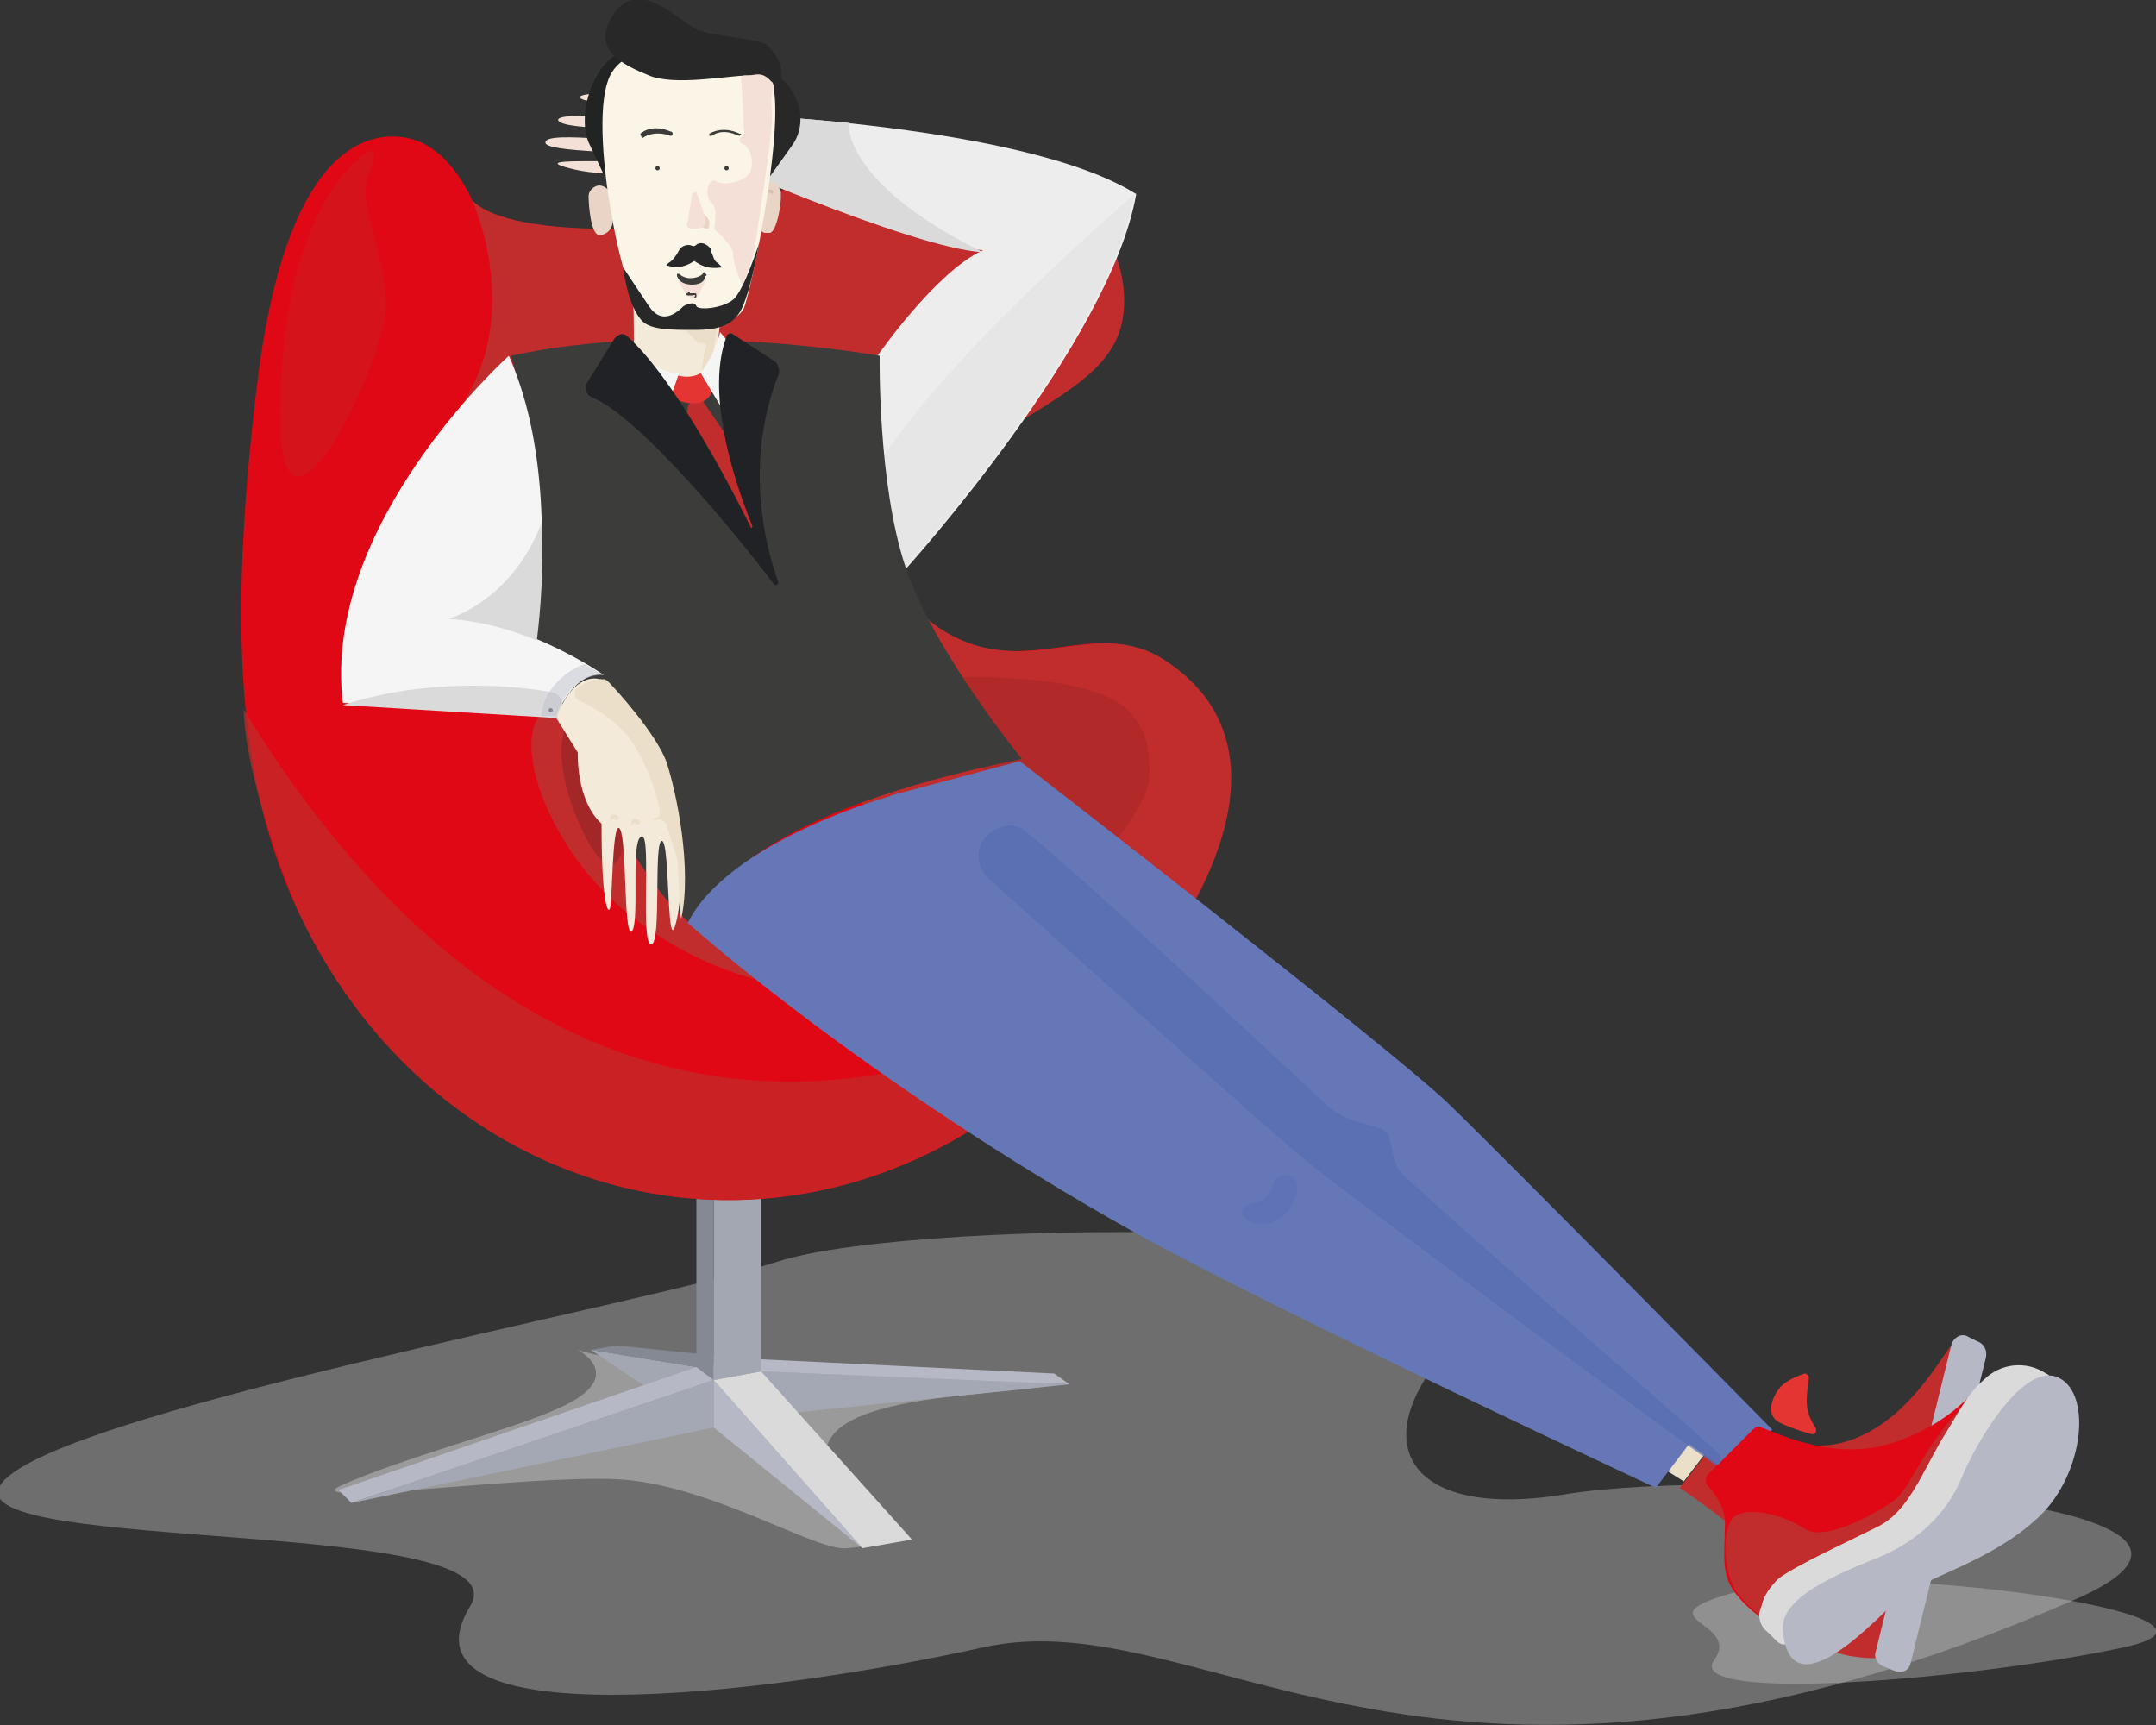 <svg xmlns="http://www.w3.org/2000/svg" id="Layer_1" viewBox="0 0 100 80"><rect x="0" y="0" width="100" height="80" fill="#333333" stroke="none"/><style>.st3{fill:#a3a7b1}.st4{fill:#a4a8b4}.st5{fill:#dadada}.st6{fill:#b6b9c5}.st7{fill:#848993}.st8{fill:#e00814}.st10{fill:#c12d2d}.st11{fill:#f4e0d6}.st16{fill:#ecdfc9}.st17{fill:#3c3c3b}.st18{fill:#ead4c6}.st20{fill:#f4ead9}.st21{fill:#282828}.st24{fill:#6577b7}.st25{fill:#f6f5f5}.st27{fill:#e43533}</style><path fill="#c6c6c6" d="M36.1 58.5c6.5-2.1 37.8-2.2 32.3 2.8s-3.7 9.3 4.2 8 34.7.1 23.6 4.9c-29.6 12.9-40.2-.1-50.6 2.2s-27.5 4.2-23.8-1.9c2.6-4.2-23.7-2.4-21.8-5.6 2-3.3 29.6-8.3 36.1-10.4z" opacity=".4"/><path fill="#c6c6c6" d="M26.8 62.6c4.4 1.5 25 1.1 21.6 1.7-3.3.6-16 .3-6.8 7.1-1.2.2-1.1.3-2.3.4-1.4.2-6.4-3-10.7-3.2s-14.9 1.3-12.8.3c2.9-1.3 7.9-2.6 9.9-3.5 3.6-1.5 1.1-2.8 1.1-2.8z" opacity=".5"/><path fill="#c6c6c6" d="M81 73.7c5.3-1.4 24.5 1.2 17.5 2.7s-20.4 2.6-19 .6c1.4-1.9-3.9-1.9 1.5-3.3z" opacity=".39"/><path d="M32.3 65.9l-4.9-3.3 4.9.8z" class="st3"/><path d="M35.3 63.6l14.3.6L36 65.6z" class="st4"/><path d="M33.1 64l6.9 7.8 2.3-.4-7-7.8z" class="st5"/><path d="M40 71.8l-6.9-5.6V64zM33.1 64l-.8-.6-16.6 5.7.6.6z" class="st6"/><path d="M33.1 64v2.2l-16.8 3.5z" class="st4"/><path d="M49.6 64.2l-.7-.5-14.4-.7.8.6z" class="st6"/><path d="M27.4 62.6l1.2-.2 5.9.6-2.2.4z" class="st7"/><path d="M33.1 64l2.2-.4-.8-.6-2.2.4z" class="st6"/><path d="M35.3 63.6v-9.3l-2.2.4V64z" class="st3"/><path d="M33.1 54.7V64l-.8-.6v-9z" class="st7"/><path d="M21.9 9.3s-1-2.5-3-2.9-5.7.6-7 11.6-.9 18.2 1.9 24.2c6.8 14.6 24.7 18.5 36.6 5.8 0 0 1.7-1.4 3.3-3.7 0 0 7.4-9.1.2-13.7-3.2-2-6.1.8-9.8-1.1s-2.8-5.7.8-8.4c2.8-2.1 5.8-3.2 6.8-5.4s-.1-6.7-4.5-8-5-1.3-10.9 1.1c-3.1 1.3-5.8 1.7-7.7 1.8.1 0-5.1.3-6.7-1.3z" class="st8"/><path fill="#c12d2d" d="M13.8 42.2c6.8 14.6 24.7 18.5 36.6 5.8 0 0 1.7-1.4 3.3-3.7 0 0-23.8 19-42.4-11.4.1 3.6 2.5 9.3 2.5 9.3z" opacity=".7"/><path d="M28.7 10.6s-5.3.2-6.8-1.3c0 0 2.5 5.4-.7 9.8l8.8-1.7-1.3-6.8z" class="st10"/><path d="M28.7 10.6c2-.1 4.6-.5 7.7-1.8 5.9-2.4 6.5-2.5 10.9-1.1s5.5 5.8 4.5 8-4 3.3-6.8 5.4c-3.6 2.7-4.5 6.5-.8 8.4s6.7-.9 9.8 1.1c7.1 4.6-.2 13.7-.2 13.7s-25.1-4.8-25.1-33.7z" class="st10"/><path d="M34.2 3.5s-2.2-.2-3.3.9c-3.6-.2-4.3 0-3.9.2.4.2 3.8.3 3.7.6-.1.4-5.1-.1-4.8.4.4.5 4.5.2 4.4.8-.1.4-5-.4-5 .2-.1.5 4.7.4 4.7.7 0 .4-5.9-.1-3.6.5s5.7.1 7.3-.3c1.3-.3.5-4 .5-4z" class="st11"/><path d="M35 45.4s-5.6-1.3-8.7-6.2c-2.1-3.3-2-6.1-.8-6.2 2.9-.1 9.5 12.4 9.5 12.4z" class="st10"/><path fill="#a42728" d="M27.2 38.9c-1.6-3.1-1.4-5.7-.3-5.6 2.7.1 2.8 10.2.3 5.6z"/><path d="M87 76.9s-2.7.1-3.8-1.6c-.4-.7-.8-2.8-2-3.8-1.9-1.6-3.3-2.5-3.3-2.5s.9-1.1 1.6-2.1c.8-1.1 3.7.8 6.3-.1 2.6-.9 4-3.5 4.7-4.4.6-.8-.6 4-.6 4l-1.2 7-1.7 3.5z" class="st10"/><path d="M88.6 77.2c-.1.3-.4.4-.7.3l-.5-.2c-.3-.1-.5-.4-.4-.7l3.5-14.2c.1-.4.5-.6.8-.4l.4.2c.3.1.5.4.4.8l-3.5 14.2z" class="st6"/><path fill="#ededed" d="M42 26.4S51.5 15.9 52.7 9c-5.4-3.4-20.6-3.8-20.6-3.8V7s10.1 4.5 13.5 4.6c-2.2 1-4.9 4.9-4.9 4.9s-1.5 7.6 1.3 9.9z"/><path d="M45.6 11.7C42.2 11.5 32.1 7 32.1 7V5.2s3.2.1 7.3.5c-.1 0-.3 2.8 6.2 6z" class="st5"/><path fill="#a42728" d="M44.5 31.4s4.1-.1 6.3.7c2.3.7 2.6 2.5 2.5 4.1-.1 1-1.8 3.3-2.3 3.6s-6.2-4.1-6.5-5.8c-.2-1.8 0-2.6 0-2.6z" opacity=".51"/><path fill="#dadada" d="M40.3 22.2s.6 3.3 1.6 4.2c0 0 9.5-10.5 10.7-17.4.1 0-8.9 7.5-12.3 13.2z" opacity=".38"/><path d="M78.1 68.7l-.8-.5 1-1.3.8.5z" class="st16"/><path d="M40.8 16.5s-9.4-1.7-17.1 0C26 24.4 24.8 30 24.8 30s3.8 10.1 7.2 12.8c1.2-1.6 3.1-5.1 15.4-7.6 0 0-4.1-5-5.4-8.9s-1.2-9.8-1.2-9.8z" class="st17"/><path d="M28.3 9c0-.2-.3-.4-.5-.4s-.5.2-.5.5c0 .4.1 1.8.5 1.8s.7-.4.6-.8L28.3 9zm7-.2c.1-.3.4-.5.7-.3.1.1.1.2.2.3.1.6-.2 2-.5 2h-.2c-.2 0-.4-.3-.4-.5l.2-1.5z" class="st18"/><path fill="#d7beae" d="M35.8 9s0-.1 0 0c-.1-.1-.2-.1-.2-.1v-.1h.2c.1.1.1.1 0 .2z"/><path d="M33.6 13.2s-.4 3.8-.6 4.5c-.1.3-.4.4-.7.4-.4 0-.8-.1-1.1-.4l-1.5-1.1c-.2-.2-.3-.4-.3-.7 0-.7 0-2.1-.1-2.9" class="st20"/><path d="M35.7 8.2l1-1.4c.7-.9.5-2.2-.3-3l-.5-.5-.2 4.9z" class="st21"/><path fill="#222323" d="M28.1 8.3l-.8-1.7c-.5-1.2.1-3.3 1.2-4l.4.3-.8 5.4z"/><path fill="#fbf5e8" d="M35.7 3.5c-.9-1.5-6.3-2.2-7.4 0s.6 10.5 1.6 11.3c.5.4 3.8.9 4.6-.5.4-1 2.1-9.3 1.2-10.8z"/><path d="M32.7 13c.2-.2-.2.4-.2.5-.1.3-.4.5-.7.1-.2-.3-.4-.7-.4-.6 0 0 1.2.2 1.3 0z" class="st11"/><circle cx="33.7" cy="7.8" r=".1" class="st17"/><circle cx="30.5" cy="7.8" r=".1" class="st17"/><path d="M36.1 4s-.6-.5-1.4-.5c-.9 0-3.4.5-4.6 0S27.3 2.3 28.5.6s3.1.5 3.9.8c.8.3 2.9.4 3.2.7s.9 1 .5 1.9z" class="st21"/><path d="M34.4 3.9s.1 1.8.1 2c.1.5-.2.4-.2.6 0 .2.2.1.4.4s.3 1-.1 1.3-1.1.4-1.4.2c-.3-.2-.6.6-.2 1 .4.4 0 1.2.2 1.3.2.2.8.7.8 1.1 0 .4.4 1.4.4 1.4s.5-.8.7-2.3.8-4.9.7-5.9.3-.9-.1-1.3-.7-.2-1-.2-.4 0-.3.4z" class="st11"/><path d="M31.6 15.1s.7.8.8.8.5 0 .3.3c-.1.3-.2 1.5-.2 1.5s.3 0 .4-.3c.1-.3.5-3.1.5-3.1s-1 .7-1.8.8z" class="st16"/><path d="M31 12.2c.2-.1.4-.4.5-.6.1-.2.4-.3.6-.2.1 0 .1.1.2.1.2.2.1.5-.1.6-.3.2-.7.4-1.3.2l.1-.1z" class="st21"/><path d="M33.3 12.2c-.2-.1-.2-.3-.3-.5v-.1c-.1-.2-.4-.4-.6-.3-.1 0-.1.1-.2.1-.2.2-.2.5 0 .7.3.2.6.4 1.3.3l-.2-.2z" class="st21"/><path d="M32.5 9.8s.4.3.4.5 0 .3-.1.3-.4-.1-.3-.2v-.6z" class="st18"/><path d="M35.2 11.3s-.7 2.2-1.2 2.6-1.6.5-1.7.3c-.1-.3-.6 0-.6 0-.3.3-1 .9-1.6 0l-1.2-1.8s.2 1.8.9 2.5c.4.4 1.4.4 2.3.4.7 0 1.7 0 2.2-.8.5-.8.9-3.2.9-3.2z" class="st21"/><path d="M29.8 6.4c-.1-.1-.1-.2-.1-.2.6-.5 1.4-.1 1.4-.1.1 0 .1.1.1.1 0 .1-.1.1-.1.1s-.7-.3-1.3.1c.1 0 .1 0 0 0zm4.5-.1c-.1 0-.1 0 0 0-.1 0-.7-.4-1.3 0h-.1v-.1c.7-.4 1.4 0 1.4 0 .1 0 .1 0 0 .1z" class="st17"/><path d="M32.3 8.9c.1.3.3.8.4 1.2.1.3-.1.5-.4.5h-.2c-.2 0-.3-.1-.2-.3l.2-1.3c.1-.1.2-.1.2-.1z" class="st11"/><path d="M32.1 13.2c-.3 0-.6-.1-.7-.4v-.1h.1c.1.1.3.2.5.2.3 0 .5-.1.6-.2 0-.1.1-.1.1 0 .1 0 .1.1 0 .1 0 .3-.3.4-.6.4zm0 .5h-.2c-.1 0-.1-.1 0-.1 0-.1.1-.1.1 0h.2c.1 0 .1 0 .1.1s0 .1-.1.1c.1-.2 0-.1-.1-.1z" class="st17"/><path d="M44.2 39.2s14 12.6 16.2 14.4c2.2 1.9 19.5 14.5 19.5 14.5l2.3-1.8s-12.3-12.5-15-15.1-19.9-15.9-19.9-15.9l-6 1.6 2.9 2.3z" class="st24"/><path d="M31.9 42.8s8.1 7.3 20.8 14.4C59.2 60.8 76.8 69 76.8 69l1.6-2.1-37-30c-.1 0-7.6 2.1-9.5 5.9z" class="st24"/><path d="M23.6 16.5s-8.7 7.8-7.7 16.1l9.9.6s.8-2.1 2.2-1.9c-.3-.2-1.5-1-3.2-1.7 0 .1 1.3-7.5-1.2-13.1z" class="st25"/><path d="M24.9 29.7c-1.2-.5-2.6-.9-4.1-1 0 0 2.9-.8 4.3-4.4.2 2.4-.2 5.4-.2 5.4zm-9 3l9.9.6.2-.4c.2-.3 0-.7-.4-.8-1.7-.3-5.7-.7-9.7.6z" class="st5"/><path fill="#b6b9c5" d="M27.1 30.8s-1.8.6-2 2.4h.7c.6-1.8 1.8-1.9 2.2-1.9-.4-.2-.9-.5-.9-.5z" opacity=".42"/><path d="M25.8 33.3l1 1.6s-.1 2.2 1.1 3.3c0 3.6.3 4.3.4 3.9s.1-3.8.4-3.7c.4.1.2 5.1.6 4.8.4-.4-.1-4.5.5-4.4.4.1-.1 5 .4 5s.1-4.8.5-4.8.2 5.9.7 3.6-.2-5.7-.7-7.3c-.4-1.4-2.3-3.3-2.7-3.7-.1-.1-.1-.1-.2-.1-.3-.1-1.3-.1-2 1.8z" class="st20"/><path d="M91.9 64.1s-1.3 2-4.4 2.9c-2.5.7-5-.5-5.8-.8-.1-.1-.3 0-.4.1l-2.1 2.1c-.1.1-.1.4 0 .5.3.3.9 1.1.8 1.9 0 1.3-.2 2.2.5 3.1.7.9 1.6 1.4 1.6 1.4l5.4-3.2 3.5-4.6 1.5-3.3h-.6z" class="st8"/><path d="M80.3 70.5c-.4.6-.4 2.4.3 3.4.7.9 1.6 1.4 1.6 1.4l5.4-3.2 4.2-7.5s-1 .4-2.7 3.2c-.5.8-.8 1.5-1.4 1.9-.9.6-3.1 1.8-4 1.2-1.4-.9-3.1-1-3.4-.4z" class="st10"/><path d="M94.9 63.7c-.9-.6-2.1-.5-2.9.3-.8.7-1.2 1.6-1.9 2.7-1 1.7-1.6 3.4-3 4.1s-3.8 1.8-4.6 2.4c-.4.4-.7.8-.8 1.3-.2.4-.1.9.3 1.2l.4.4c.2.2.4.2.6.1l7-4.4c.1 0 .1-.1.2-.2l3.2-5.6.1-.1 1.4-1.4c.3-.3.3-.7 0-.8z" class="st5"/><path d="M82.7 75.7c-.2-1.4 1.8-2.4 4-3.3 2.2-.8 3.6-2.2 4.3-3.9.7-1.7 2.9-5.4 4.5-4.6 1.6.8 1.1 4.7-1.1 6.6-2.1 1.9-5.1 2.7-6.2 3.5-1 .9-5.1 5.5-5.5 1.7z" class="st6"/><path d="M84 66.5c.2.1.3-.2.2-.3-.2-.3-.4-.7-.4-1.2 0-.6.1-.9.1-1.1 0-.1-.1-.2-.2-.2-.3.1-.8.3-1.1.6-.5.6-.7 1.4 0 1.7.4.2 1 .4 1.4.5z" class="st27"/><path d="M32.6 18.6l1.7 2.5v.1l1.1 3.8v.1c.1.4-.2.5-.4.3l-1.9-2.5-1.5-1.4c-.1-.1-.1-.2-.1-.3l.4-2.3c0-.1.1-.3.3-.3.2-.1.3-.1.4 0z" class="st10"/><path d="M32.5 17.3s-.4.3-1.1.1c-.8-.2-.6 1.3.7 1.3.9.1 1.4-1 .4-1.4z" class="st27"/><path d="M32.5 17.3l.9 1.5 1-2.2-1-1.2c0-.1-.1.8-.9 1.9zm-3.4-1.5l-.7 1.2 2.5 2 .6-1.7c0 .1-1.4-.1-2.4-1.5z" class="st25"/><path fill="#212225" d="M35.9 27.1c.1.1.2 0 .2-.1-.6-1.7-1.6-5.5 0-9.6.1-.2 0-.4-.1-.6l-2-1.3c-.1-.1-.3 0-.3.1-.9 2.4.1 6.1 1.2 8.8 0 .1-.1.1-.1 0-1.5-3-3.8-7.1-5.7-8.8-.2-.2-.4-.1-.6.1l-1.3 2.1c-.1.2 0 .5.2.6 2.3.9 7 6.7 8.5 8.7z"/><path d="M31.4 39.8c-.1-.4-.4-1.2-.5-1.6-.1-.1-.2-.2-.3-.2-.1 0-.3 0-.4.1.1-.1.2-.2.3-.2.1 0 .1-.1.1-.2 0-.6-.8-3-1.8-3.9-.7-.7-1.5-1.1-1.9-1.3-.3-.1-.3-.5-.1-.6.5-.4 1-.4 1.2-.4.1 0 .2.1.2.1.4.4 2.2 2.4 2.7 3.7.5 1.5 1.2 5 .7 7.3-.1-.1-.1-2.2-.2-2.8z" class="st16"/><path d="M29.3 38.3s.1-.2.2-.1.2 0 .2-.1-.5-.3-.4.2zm-1-.2s.1-.2.2-.1.2 0 .2-.1-.5-.3-.4.2z" class="st16"/><circle cx="25.5" cy="32.9" class="st7" transform="rotate(-72.295 25.547 32.891)" r=".1"/><path fill="#c12d2d" d="M17 7.1s-4 2.2-4 12.3c0 7.5 4.9-2.7 4.9-5.2s-1.4-4.9-.8-6.1c.5-1.3.1-1.2-.1-1z" opacity=".33"/><path fill="#576db1" d="M46.3 38.4c-1 .4-1.2 1.6-.5 2.3 3.8 3.4 12.7 11.4 14.5 12.9 2 1.7 17.2 12.9 19.2 14.3.1.1.3 0 .3-.1v-.3c-1.1-1.1-10.7-9.3-14.7-13-.6-.5-.5-1.7-.8-2-.4-.4-1.7-.3-2.7-1.2-4.1-3.8-11.8-11-14.1-12.8-.2-.2-.7-.3-1.2-.1z" opacity=".68"/><path fill="#576db1" d="M59.6 54.5c-.9.1-.2 1-1.5 1.3-1.2.3 0 1.4 1.1.8 1.1-.6 1.3-2.2.4-2.1z" opacity=".4"/></svg>